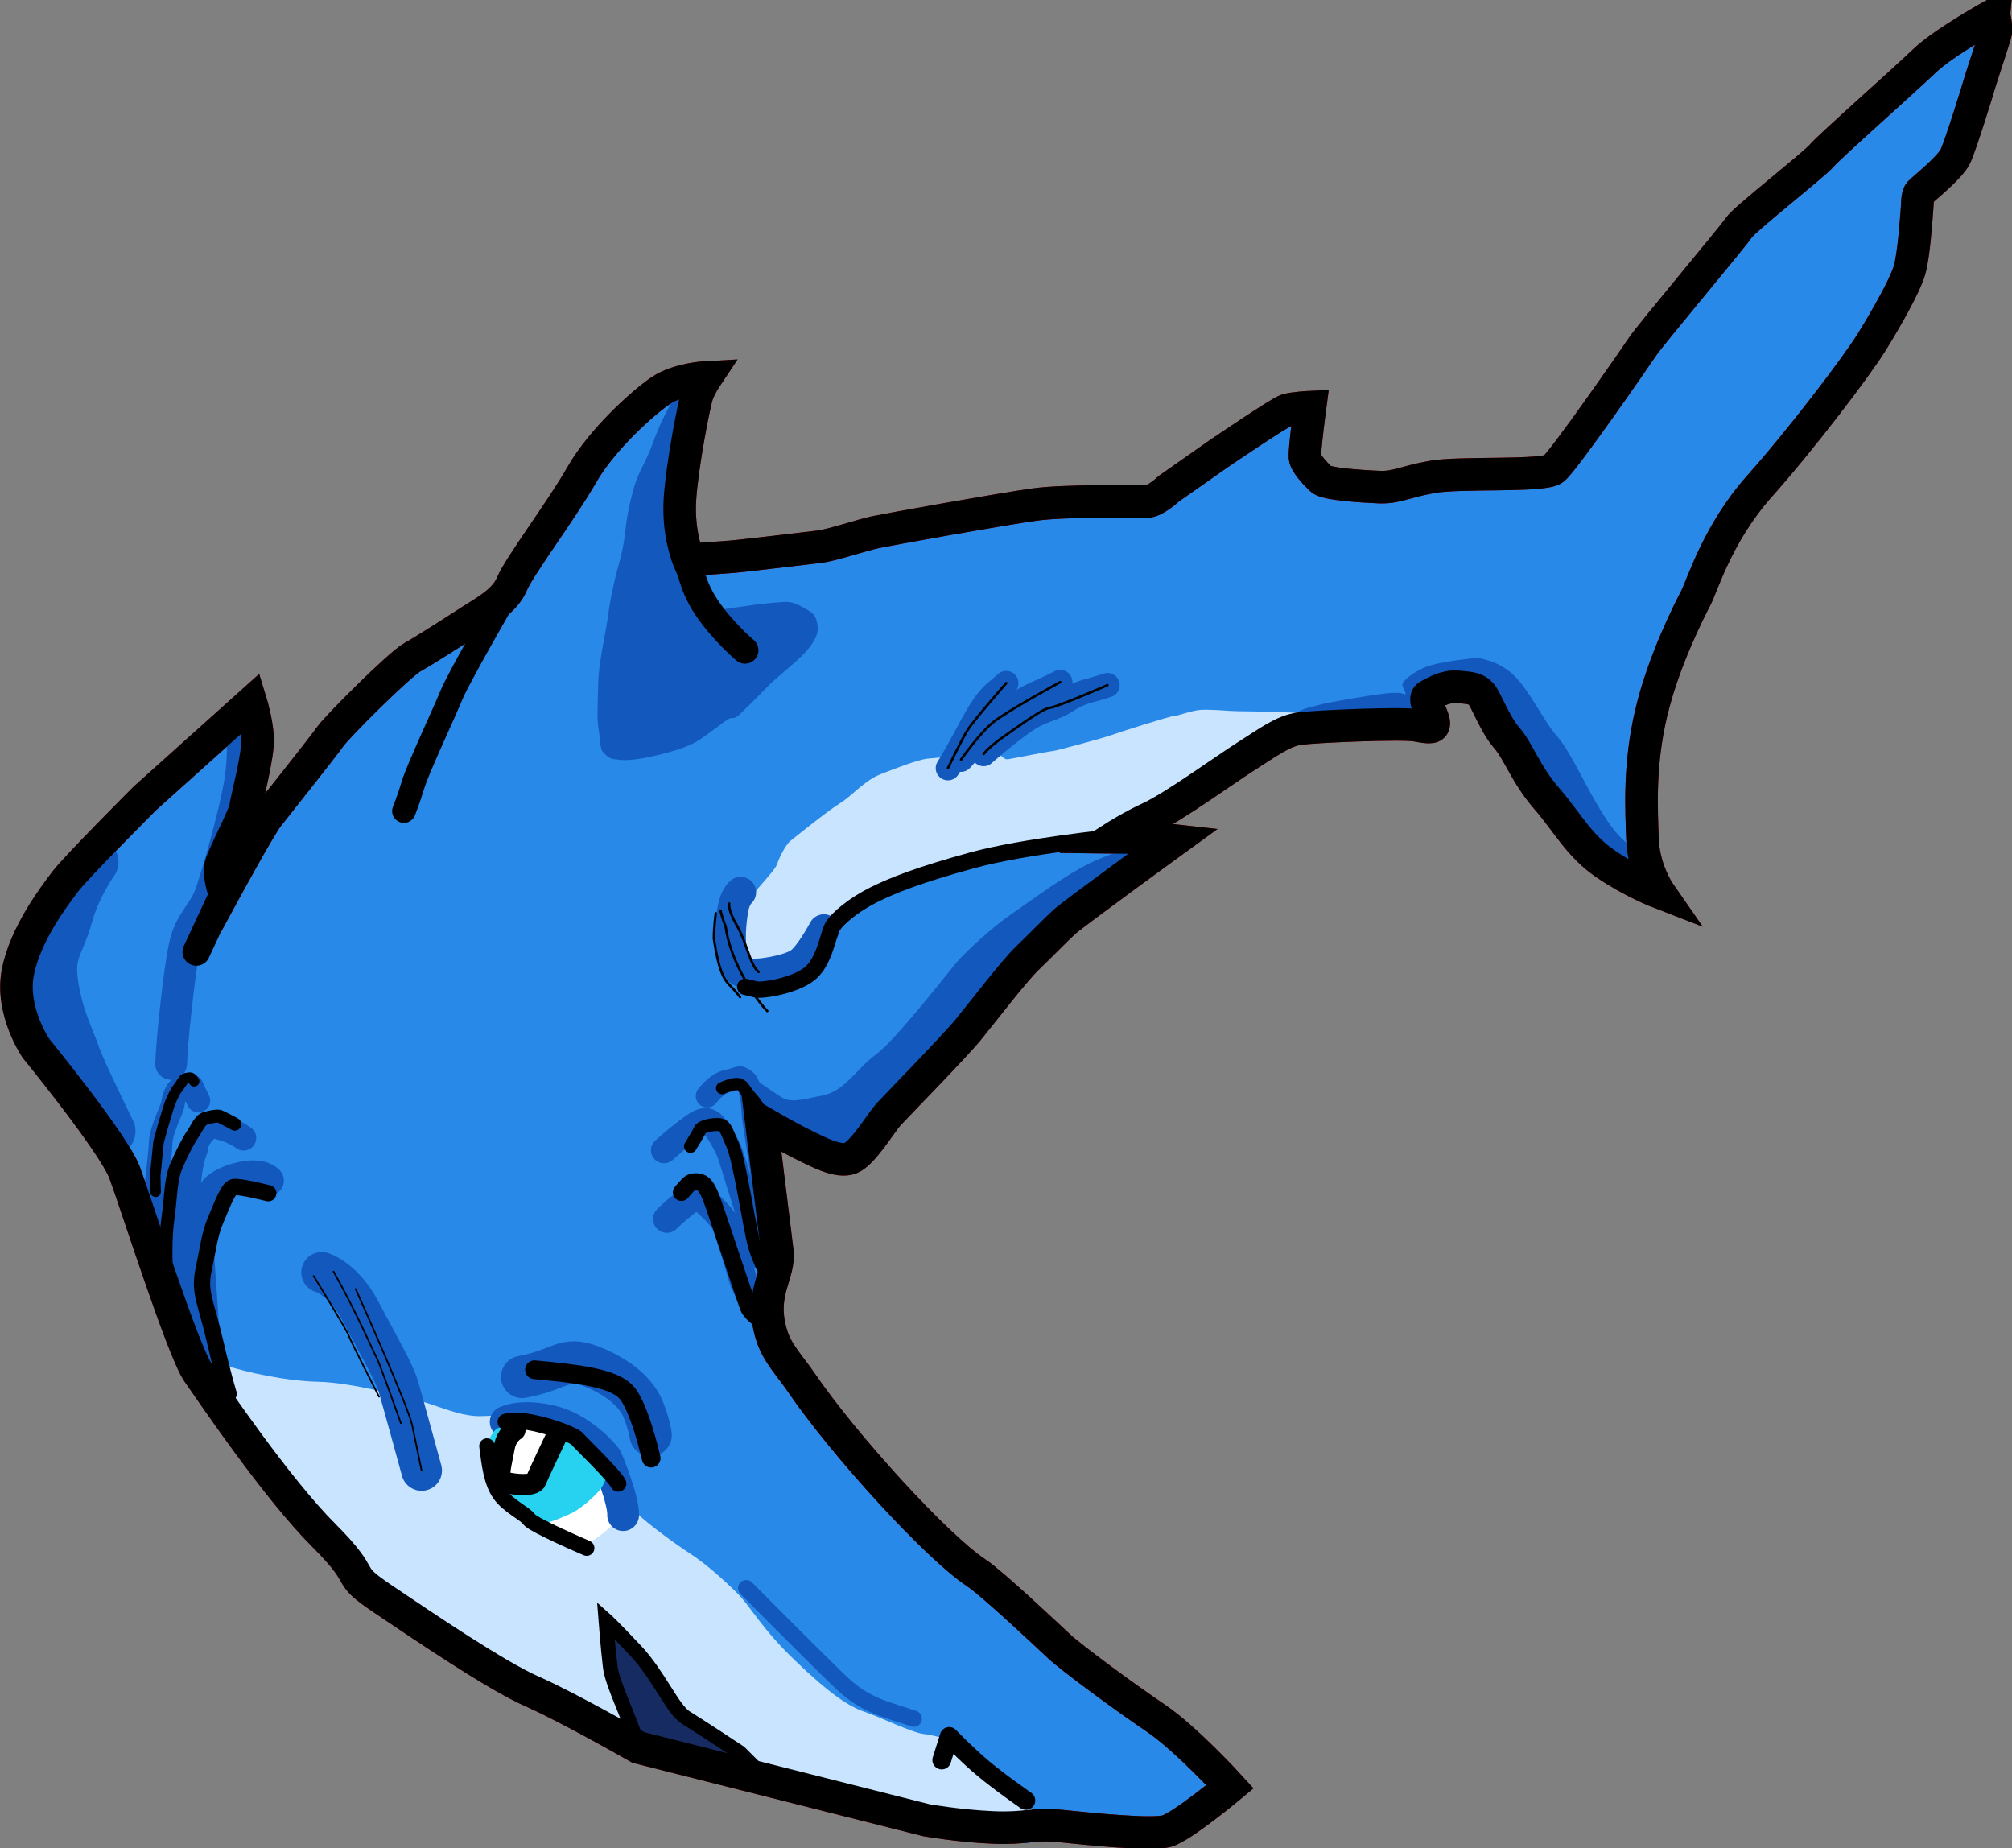 <?xml version="1.0" encoding="UTF-8" standalone="no"?>
<!-- Created with Inkscape (http://www.inkscape.org/) -->

<svg
   xmlns="http://www.w3.org/2000/svg"
   version="1.2"
   baseProfile="tiny"
   width="247.214"
   height="227.058">
  <rect width="100%" height="100%" fill="#808080" stroke="none"/>
  <g
     transform="matrix(3.78,0,0,3.78,-208.365,-370.5)"
     style="opacity:1">
    <path
       id="path5081"
       d="m 119.937,98.492 c 0,0 -1.63,0.898 -2.268,1.512 -0.638,0.614 -3.095,2.788 -3.331,3.071 -0.236,0.283 -2.528,2.079 -2.693,2.339 -0.165,0.26 -2.882,3.496 -3.118,3.851 -0.236,0.354 -2.575,3.733 -2.906,3.992 -0.331,0.26 -3.024,0.095 -3.945,0.26 -0.921,0.165 -1.158,0.354 -1.725,0.331 -0.567,-0.024 -1.725,-0.095 -1.89,-0.26 -0.165,-0.165 -0.496,-0.496 -0.52,-0.709 -0.024,-0.213 0.165,-1.63 0.165,-1.63 0,0 -0.52,0.024 -0.756,0.095 -0.236,0.071 -2.244,1.441 -2.244,1.441 l -1.583,1.11 c 0,0 -0.449,0.425 -0.732,0.425 -0.283,0 -2.599,-0.047 -3.638,0.095 -1.039,0.142 -4.725,0.803 -5.174,0.898 -0.449,0.095 -1.417,0.425 -1.819,0.472 -0.402,0.047 -2.551,0.307 -2.906,0.331 -0.354,0.024 -1.347,0.095 -1.347,0.095 0,0 -0.354,-0.827 -0.283,-1.961 0.071,-1.134 0.472,-3.166 0.567,-3.425 0.094,-0.26 0.283,-0.543 0.283,-0.543 0,0 -0.898,0.047 -1.465,0.425 -0.567,0.378 -1.914,1.583 -2.575,2.74 -0.661,1.158 -2.032,2.977 -2.268,3.544 -0.236,0.567 -0.874,0.898 -1.276,1.158 -0.402,0.26 -1.536,0.992 -1.961,1.228 -0.425,0.236 -2.457,2.268 -2.669,2.575 -0.213,0.307 -1.772,2.268 -2.032,2.599 -0.26,0.331 -1.417,2.457 -1.417,2.457 0,0 -0.189,-0.543 -0.118,-0.85 0.071,-0.307 0.78,-1.654 0.803,-1.866 0.024,-0.213 0.425,-1.725 0.402,-2.268 -0.024,-0.543 -0.213,-1.158 -0.213,-1.158 l -3.449,3.095 c 0,0 -2.244,2.244 -2.599,2.717 -0.354,0.472 -1.299,1.701 -1.536,2.953 -0.236,1.252 0.591,2.457 0.591,2.457 0,0 2.528,3.095 2.882,4.04 0.354,0.945 1.89,5.788 2.386,6.496 0.496,0.709 2.551,3.756 4.087,5.292 1.536,1.536 0.567,1.158 1.937,2.079 1.37,0.921 3.662,2.48 4.843,3 1.181,0.52 3.449,1.819 3.449,1.819 l 9.355,2.362 c 0,0 1.063,0.189 2.173,0.236 1.11,0.047 1.276,-0.142 2.197,-0.047 0.921,0.095 2.953,0.307 3.449,0.165 0.496,-0.142 2.055,-1.441 2.055,-1.441 0,0 -1.417,-1.559 -2.433,-2.244 -1.016,-0.685 -2.74,-1.961 -3.118,-2.315 -0.378,-0.354 -2.183,-2.054 -2.681,-2.382 -1.315,-0.865 -4.334,-4.188 -5.711,-6.207 -0.354,-0.52 -0.774,-0.938 -0.957,-1.528 -0.425,-1.371 0.278,-1.955 0.183,-2.734 -0.095,-0.78 -0.52,-4.205 -0.52,-4.205 0,0 0.855,0.497 1.34,0.734 0.484,0.236 1.164,0.613 1.566,0.448 0.402,-0.165 0.992,-1.158 1.228,-1.417 0.236,-0.26 2.129,-2.19 2.599,-2.764 0.47,-0.574 1.476,-1.894 1.914,-2.315 0.438,-0.421 0.921,-0.921 1.205,-1.181 0.283,-0.26 3.567,-2.646 3.567,-2.646 0,0 -0.839,-0.095 -1.937,-0.106 0,0 0.546,-0.348 1.146,-0.626 0.789,-0.365 2.41,-1.547 3.118,-1.996 0.709,-0.449 1.217,-0.839 1.76,-0.909 0.543,-0.071 3.319,-0.189 3.78,-0.106 0.461,0.083 0.614,0.106 0.567,-0.13 -0.047,-0.236 -0.354,-0.732 -0.177,-0.827 0.177,-0.095 0.555,-0.331 0.957,-0.295 0.402,0.035 0.602,0.047 0.768,0.236 0.165,0.189 0.437,0.969 0.827,1.417 0.39,0.449 0.614,1.181 1.299,1.973 0.685,0.791 1.051,1.536 1.913,2.126 0.862,0.591 1.748,0.933 1.748,0.933 0,0 -0.508,-0.732 -0.543,-1.725 -0.035,-0.992 -0.118,-2.41 0.283,-4.11 0.402,-1.701 1.24,-3.331 1.453,-3.744 0.213,-0.413 0.709,-2.102 2.067,-3.626 1.358,-1.524 3.154,-3.886 3.65,-4.689 0.496,-0.803 1.063,-1.807 1.217,-2.303 0.154,-0.496 0.224,-1.713 0.248,-1.937 0.024,-0.224 0,-0.508 0.095,-0.614 0.095,-0.106 0.98,-0.803 1.158,-1.181 0.177,-0.378 0.721,-2.138 0.791,-2.386 0.071,-0.248 0.484,-1.465 0.52,-1.642 0.035,-0.177 -0.059,-0.567 -0.059,-0.567 z"
       style="opacity:1;fill:#2889e9;fill-opacity:1;stroke:#c80000;stroke-width:1.058;stroke-linecap:butt;stroke-linejoin:miter;stroke-miterlimit:4;stroke-dasharray:none;stroke-opacity:1" />
    <path
       id="path5201"
       d="M 88.45,157.435 86.144,154.996"
       style="fill:none;stroke:#1358bc;stroke-width:0.979;stroke-linecap:round;stroke-linejoin:round;stroke-miterlimit:4;stroke-dasharray:none;stroke-opacity:1" />
    <path
       id="path5166"
       d="m 81.903,128.234 -0.87,1.188 -1.837,0.184 -0.117,-1.503 c 0,0 0.401,-0.885 0.718,-1.253 0.317,-0.367 0.551,-0.618 0.601,-0.785 0.05,-0.167 0.267,-0.601 0.418,-0.718 0.15,-0.117 1.153,-0.935 1.604,-1.219 0.451,-0.284 0.785,-0.735 1.336,-0.952 0.551,-0.217 1.219,-0.468 1.503,-0.501 0.284,-0.033 2.255,-0.2 2.372,-0.117 0.117,0.084 0.15,0.15 0.267,0.134 0.117,-0.017 1.37,-0.267 1.453,-0.267 0.084,0 1.737,-0.451 1.904,-0.518 0.167,-0.067 1.904,-0.618 2.021,-0.618 0.117,0 0.601,-0.184 0.869,-0.2 0.267,-0.017 0.768,0.017 0.952,0.033 0.184,0.017 1.286,0.017 1.587,0.033 0.301,0.017 0.702,0.033 0.702,0.033 l -1.503,0.969 -3.558,2.556 -2.155,0.635 -3.307,0.484 -3.842,1.47 z"
       style="fill:#c9e4ff;fill-opacity:1;stroke:none;stroke-width:0.265px;stroke-linecap:butt;stroke-linejoin:miter;stroke-opacity:1" />
    <path
       id="path5183"
       d="m 62.378,142.372 c 0.744,0.248 2.055,0.532 3.106,0.555 1.051,0.024 2.799,0.484 3.307,0.626 0.508,0.142 1.039,0.378 1.559,0.461 0.52,0.083 0.685,-0.047 1.228,0.071 0.543,0.118 2.126,0.78 2.669,1.276 0.543,0.496 1.134,1.394 1.536,1.795 0.402,0.402 1.323,1.063 1.795,1.37 0.472,0.307 1.063,0.827 1.512,1.276 0.449,0.449 0.768,1.122 1.89,2.197 1.122,1.075 1.725,1.476 2.244,1.654 0.52,0.177 1.559,0.685 1.925,0.721 0.366,0.035 1.051,0.26 1.051,0.26 l 2.268,1.902 0.437,0.65 -3.933,-0.272 -7.536,-1.866 c 0,0 -2.669,-1.069 -3.003,-1.036 -0.334,0.033 -5.813,-3.341 -5.813,-3.341 0,0 -2.84,-2.172 -2.84,-2.439 0,-0.267 -3.227,-4.914 -3.227,-4.914 z"
       style="opacity:1;fill:#c9e4ff;fill-opacity:1;stroke:none;stroke-width:0.265px;stroke-linecap:butt;stroke-linejoin:miter;stroke-opacity:1" />
    <path
       id="path5112"
       d="m 75.146,122.694 c 0,0 0.295,0.083 0.945,-0.047 0.65,-0.13 1.276,-0.307 1.618,-0.496 0.343,-0.189 0.957,-0.697 1.098,-0.768 0.142,-0.071 0.13,0.012 0.26,-0.071 0.13,-0.083 0.744,-0.709 1.004,-0.98 0.26,-0.272 0.957,-0.815 1.193,-1.075 0.236,-0.26 0.472,-0.567 0.437,-0.874 -0.035,-0.307 -0.106,-0.413 -0.331,-0.543 -0.224,-0.13 -0.437,-0.26 -0.685,-0.26 -0.248,0 -1.028,0.083 -1.217,0.118 -0.189,0.035 -0.661,0.083 -0.803,0.118 -0.142,0.035 -0.461,0.095 -0.461,0.095 l -0.591,-0.933 -0.378,-1.571 0.095,-2.114 0.343,-2.055 -0.496,-0.248 -0.248,0.142 c 0,0 -0.319,0.591 -0.437,0.898 -0.118,0.307 -0.26,0.697 -0.366,0.909 -0.106,0.213 -0.236,0.449 -0.343,0.756 -0.106,0.307 -0.248,0.921 -0.295,1.264 -0.047,0.343 -0.083,0.815 -0.224,1.299 -0.142,0.484 -0.295,1.158 -0.378,1.784 -0.083,0.626 -0.307,1.5 -0.319,2.209 -0.012,0.709 -0.047,1.087 0.012,1.453 0.059,0.366 0.047,0.661 0.142,0.756 0.094,0.095 0.142,0.142 0.224,0.189 0.083,0.047 0.201,0.047 0.201,0.047 z"
       style="fill:#1358bc;fill-opacity:1;stroke:none;stroke-width:0.265px;stroke-linecap:butt;stroke-linejoin:miter;stroke-opacity:1" />
    <path
       id="path5146"
       d="m 79.198,127.017 c 0,0 -0.177,0.142 -0.248,0.532 -0.071,0.39 -0.142,1.11 -0.012,1.536 0.13,0.425 0.13,0.472 0.461,0.567 0.331,0.095 1.37,-0.095 1.713,-0.331 0.343,-0.236 0.791,-1.087 0.791,-1.087"
       style="fill:none;stroke:#1358bc;stroke-width:1.005;stroke-linecap:round;stroke-linejoin:round;stroke-miterlimit:4;stroke-dasharray:none;stroke-opacity:1" />
    <path
       id="path5180"
       d="m 75.879,154.81 c -0.283,-0.969 -0.85,-2.032 -0.921,-2.622 -0.071,-0.591 -0.142,-1.512 -0.142,-1.512 0,0 0.213,0.189 0.969,0.992 0.756,0.803 1.205,1.914 1.63,2.173 0.425,0.26 1.748,1.134 1.748,1.134 l 0.661,0.661 z"
       style="fill:#152b61;fill-opacity:1;stroke:#000000;stroke-width:0.476;stroke-linecap:round;stroke-linejoin:miter;stroke-miterlimit:4;stroke-dasharray:none;stroke-opacity:1" />
    <path
       id="path5140"
       d="m 78.11,133.64 c 0,0 0.317,-0.434 0.685,-0.493 0.367,-0.059 0.317,-0.192 0.551,-0.008 0.234,0.184 0.259,1.153 0.259,1.153 l 0.359,2.372"
       style="fill:none;stroke:#1358bc;stroke-width:0.741;stroke-linecap:round;stroke-linejoin:round;stroke-miterlimit:4;stroke-dasharray:none;stroke-opacity:1" />
    <path
       id="path5132"
       d="m 62.975,121.738 c 0,0 0.117,0.668 -0.05,1.704 -0.167,1.036 -0.785,3.191 -0.986,3.708 -0.2,0.518 -0.618,0.835 -0.785,1.503 -0.167,0.668 -0.317,2.138 -0.384,2.806 -0.067,0.668 -0.084,1.136 -0.084,1.136"
       style="fill:none;stroke:#1358bc;stroke-width:1.032;stroke-linecap:round;stroke-linejoin:miter;stroke-miterlimit:4;stroke-dasharray:none;stroke-opacity:1" />
    <path
       id="path5158"
       d="m 91.718,125.647 c 0,0 -0.638,0.118 -1.465,0.579 -0.827,0.461 -1.784,1.181 -2.256,1.5 -0.472,0.319 -1.417,1.134 -1.819,1.618 -0.402,0.484 -1.955,2.483 -2.59,2.951 -0.635,0.468 -1.001,1.183 -1.721,1.325 -0.721,0.142 -1.039,0.26 -1.382,0.035 -0.343,-0.224 -0.744,-0.508 -0.744,-0.508 l -0.059,0.295 0.437,1.37 1.925,0.721 1.595,-0.815 2.339,-3.036 2.032,-2.209 1.571,-1.571 2.091,-1.595 0.65,-0.52 z"
       style="fill:#1358bc;fill-opacity:1;stroke:none;stroke-width:0.265px;stroke-linecap:butt;stroke-linejoin:miter;stroke-opacity:1" />
    <path
       id="path5134"
       d="m 76.8,137.636 c 0,0 0.26,-0.26 0.567,-0.496 0.307,-0.236 0.366,-0.319 0.508,-0.224 0.142,0.095 0.697,0.614 0.815,0.85 0.118,0.236 0.602,1.902 0.602,1.902 l 0.449,0.945"
       style="fill:none;stroke:#1358bc;stroke-width:0.9;stroke-linecap:round;stroke-linejoin:round;stroke-miterlimit:4;stroke-dasharray:none;stroke-opacity:1" />
    <path
       id="path5138"
       d="m 76.706,135.402 c 0,0 0.384,-0.351 0.718,-0.601 0.334,-0.251 0.568,-0.434 0.785,-0.301 0.217,0.134 0.434,0.568 0.551,0.785 0.117,0.217 0.351,1.052 0.401,1.203 0.05,0.15 0.768,2.422 0.768,2.422"
       style="fill:none;stroke:#1358bc;stroke-width:0.847;stroke-linecap:round;stroke-linejoin:round;stroke-miterlimit:4;stroke-dasharray:none;stroke-opacity:1" />
    <path
       id="path5154"
       d="m 108.495,125.647 c 0,0 -0.468,0.033 -1.136,-0.969 -0.668,-1.002 -1.136,-2.172 -1.604,-2.706 -0.468,-0.535 -0.885,-1.47 -1.403,-1.988 -0.518,-0.518 -1.219,-0.585 -1.219,-0.585 0,0 -1.286,0.117 -1.721,0.317 -0.434,0.2 -0.685,0.434 -0.702,0.535 -0.017,0.1 0.117,0.251 0.1,0.317 -0.017,0.067 0,-0.084 -0.618,-0.017 -0.618,0.067 -1.921,0.301 -2.155,0.367 -0.234,0.067 -0.535,0.117 -0.718,0.234 -0.184,0.117 0.167,0.501 0.167,0.501 l 2.539,0.117 1.403,-0.434 0.134,-0.752 1.002,-0.384 1.019,0.802 2.071,3.157 2.372,2.188 z"
       style="fill:#1358bc;fill-opacity:1;stroke:none;stroke-width:0.265px;stroke-linecap:butt;stroke-linejoin:miter;stroke-opacity:1" />
    <path
       id="path5122"
       d="m 63.861,136.388 c 0,0 -0.184,-0.234 -0.735,-0.15 -0.551,0.084 -1.052,0.351 -1.102,0.585 -0.05,0.234 -0.501,1.487 -0.468,1.62 0.033,0.134 0.217,2.99 0.217,2.99 l 0.084,1.32"
       style="fill:none;stroke:#1358bc;stroke-width:0.979;stroke-linecap:round;stroke-linejoin:round;stroke-miterlimit:4;stroke-dasharray:none;stroke-opacity:1" />
    <path
       id="path5124"
       d="m 63.042,135.001 c 0,0 -0.317,-0.234 -0.718,-0.334 -0.401,-0.1 -0.317,-0.117 -0.468,0.017 -0.15,0.134 -0.334,0.334 -0.367,0.585 -0.033,0.251 -0.134,0.2 -0.234,1.086 -0.1,0.885 -0.234,2.74 -0.234,3.023 0,0.284 -0.033,1.086 -0.033,1.086"
       style="fill:none;stroke:#1358bc;stroke-width:0.82;stroke-linecap:round;stroke-linejoin:round;stroke-miterlimit:4;stroke-dasharray:none;stroke-opacity:1" />
    <path
       id="path5126"
       d="m 61.572,133.79 c 0,0 -0.067,-0.134 -0.142,-0.292 -0.075,-0.159 -0.058,-0.192 -0.15,-0.2 -0.092,-0.008 -0.097,-0.085 -0.267,0.042 -0.17,0.127 -0.251,0.367 -0.267,0.543 -0.017,0.175 -0.384,0.835 -0.401,1.278 -0.017,0.443 -0.164,1.59 -0.164,1.59 l -0.129,1.066"
       style="fill:none;stroke:#1358bc;stroke-width:0.767;stroke-linecap:round;stroke-linejoin:miter;stroke-miterlimit:4;stroke-dasharray:none;stroke-opacity:1" />
    <path
       id="path5128"
       d="m 58.181,126.031 c 0,0 -0.568,0.785 -0.835,1.754 -0.267,0.969 -0.635,1.153 -0.468,2.238 0.167,1.086 0.535,1.754 0.702,2.255 0.167,0.501 1.153,2.506 1.153,2.506"
       style="fill:none;stroke:#1358bc;stroke-width:1.587;stroke-linecap:round;stroke-linejoin:round;stroke-miterlimit:4;stroke-dasharray:none;stroke-opacity:1" />
    <path
       style="fill:none;stroke:#000000;stroke-width:1.058;stroke-linecap:butt;stroke-linejoin:miter;stroke-miterlimit:4;stroke-dasharray:none;stroke-opacity:1"
       d="m 119.937,98.492 c 0,0 -1.63,0.898 -2.268,1.512 -0.638,0.614 -3.095,2.788 -3.331,3.071 -0.236,0.283 -2.528,2.079 -2.693,2.339 -0.165,0.26 -2.882,3.496 -3.118,3.851 -0.236,0.354 -2.575,3.733 -2.906,3.992 -0.331,0.26 -3.024,0.095 -3.945,0.26 -0.921,0.165 -1.158,0.354 -1.725,0.331 -0.567,-0.024 -1.725,-0.095 -1.89,-0.26 -0.165,-0.165 -0.496,-0.496 -0.52,-0.709 -0.024,-0.213 0.165,-1.63 0.165,-1.63 0,0 -0.52,0.024 -0.756,0.095 -0.236,0.071 -2.244,1.441 -2.244,1.441 l -1.583,1.11 c 0,0 -0.449,0.425 -0.732,0.425 -0.283,0 -2.599,-0.047 -3.638,0.095 -1.039,0.142 -4.725,0.803 -5.174,0.898 -0.449,0.095 -1.417,0.425 -1.819,0.472 -0.402,0.047 -2.551,0.307 -2.906,0.331 -0.354,0.024 -1.347,0.095 -1.347,0.095 0,0 -0.354,-0.827 -0.283,-1.961 0.071,-1.134 0.472,-3.166 0.567,-3.425 0.094,-0.26 0.283,-0.543 0.283,-0.543 0,0 -0.898,0.047 -1.465,0.425 -0.567,0.378 -1.914,1.583 -2.575,2.74 -0.661,1.158 -2.032,2.977 -2.268,3.544 -0.236,0.567 -0.874,0.898 -1.276,1.158 -0.402,0.26 -1.536,0.992 -1.961,1.228 -0.425,0.236 -2.457,2.268 -2.669,2.575 -0.213,0.307 -1.772,2.268 -2.032,2.599 -0.26,0.331 -1.417,2.457 -1.417,2.457 0,0 -0.189,-0.543 -0.118,-0.85 0.071,-0.307 0.78,-1.654 0.803,-1.866 0.024,-0.213 0.425,-1.725 0.402,-2.268 -0.024,-0.543 -0.213,-1.158 -0.213,-1.158 l -3.449,3.095 c 0,0 -2.244,2.244 -2.599,2.717 -0.354,0.472 -1.299,1.701 -1.536,2.953 -0.236,1.252 0.591,2.457 0.591,2.457 0,0 2.528,3.095 2.882,4.04 0.354,0.945 1.89,5.788 2.386,6.496 0.496,0.709 2.551,3.756 4.087,5.292 1.536,1.536 0.567,1.158 1.937,2.079 1.37,0.921 3.662,2.48 4.843,3 1.181,0.52 3.449,1.819 3.449,1.819 l 9.355,2.362 c 0,0 1.063,0.189 2.173,0.236 1.11,0.047 1.276,-0.142 2.197,-0.047 0.921,0.095 2.953,0.307 3.449,0.165 0.496,-0.142 2.055,-1.441 2.055,-1.441 0,0 -1.417,-1.559 -2.433,-2.244 -1.016,-0.685 -2.74,-1.961 -3.118,-2.315 -0.378,-0.354 -2.183,-2.054 -2.681,-2.382 -1.315,-0.865 -4.334,-4.188 -5.711,-6.207 -0.354,-0.52 -0.774,-0.938 -0.957,-1.528 -0.425,-1.371 0.278,-1.955 0.183,-2.734 -0.095,-0.78 -0.52,-4.205 -0.52,-4.205 0,0 0.855,0.497 1.34,0.734 0.484,0.236 1.164,0.613 1.566,0.448 0.402,-0.165 0.992,-1.158 1.228,-1.417 0.236,-0.26 2.129,-2.19 2.599,-2.764 0.47,-0.574 1.476,-1.894 1.914,-2.315 0.438,-0.421 0.921,-0.921 1.205,-1.181 0.283,-0.26 3.567,-2.646 3.567,-2.646 0,0 -0.839,-0.095 -1.937,-0.106 0,0 0.546,-0.348 1.146,-0.626 0.789,-0.365 2.41,-1.547 3.118,-1.996 0.709,-0.449 1.217,-0.839 1.76,-0.909 0.543,-0.071 3.319,-0.189 3.78,-0.106 0.461,0.083 0.614,0.106 0.567,-0.13 -0.047,-0.236 -0.354,-0.732 -0.177,-0.827 0.177,-0.095 0.555,-0.331 0.957,-0.295 0.402,0.035 0.602,0.047 0.768,0.236 0.165,0.189 0.437,0.969 0.827,1.417 0.39,0.449 0.614,1.181 1.299,1.973 0.685,0.791 1.051,1.536 1.913,2.126 0.862,0.591 1.748,0.933 1.748,0.933 0,0 -0.508,-0.732 -0.543,-1.725 -0.035,-0.992 -0.118,-2.41 0.283,-4.11 0.402,-1.701 1.24,-3.331 1.453,-3.744 0.213,-0.413 0.709,-2.102 2.067,-3.626 1.358,-1.524 3.154,-3.886 3.65,-4.689 0.496,-0.803 1.063,-1.807 1.217,-2.303 0.154,-0.496 0.224,-1.713 0.248,-1.937 0.024,-0.224 0,-0.508 0.095,-0.614 0.095,-0.106 0.98,-0.803 1.158,-1.181 0.177,-0.378 0.721,-2.138 0.791,-2.386 0.071,-0.248 0.484,-1.465 0.52,-1.642 0.035,-0.177 -0.059,-0.567 -0.059,-0.567 z"
       id="path5085" />
    <path
       id="path5087"
       d="m 91.352,125.222 c 0,0 -2.936,0.292 -4.64,0.759 -1.704,0.468 -2.556,0.802 -3.191,1.119 -0.635,0.317 -1.186,0.768 -1.336,1.036 -0.15,0.267 -0.251,1.119 -0.735,1.52 -0.484,0.401 -1.554,0.568 -1.754,0.518 -0.2,-0.05 -0.351,-0.084 -0.351,-0.084"
       style="fill:none;stroke:#000000;stroke-width:0.529;stroke-linecap:round;stroke-linejoin:miter;stroke-miterlimit:4;stroke-dasharray:none;stroke-opacity:1" />
    <path
       id="path5089"
       d="m 77.509,116.209 c 0,0 0.047,0.756 0.579,1.547 0.532,0.791 1.252,1.394 1.252,1.394"
       style="fill:none;stroke:#000000;stroke-width:0.873;stroke-linecap:round;stroke-linejoin:miter;stroke-miterlimit:4;stroke-dasharray:none;stroke-opacity:1" />
    <path
       id="path5091"
       d="m 71.528,117.445 c 0,0 -1.503,2.606 -1.721,3.14 -0.217,0.535 -1.102,2.422 -1.253,2.923 -0.15,0.501 -0.301,0.869 -0.301,0.869"
       style="fill:none;stroke:#000000;stroke-width:0.767;stroke-linecap:round;stroke-linejoin:miter;stroke-miterlimit:4;stroke-dasharray:none;stroke-opacity:1" />
    <path
       id="path5093"
       d="m 79.871,134.47 c 0,0 0.083,-0.307 -0.272,-0.709 -0.354,-0.402 -0.272,-0.425 -0.437,-0.496 -0.165,-0.071 -0.567,0.118 -0.567,0.118"
       style="fill:none;stroke:#000000;stroke-width:0.397;stroke-linecap:round;stroke-linejoin:miter;stroke-miterlimit:4;stroke-dasharray:none;stroke-opacity:1" />
    <path
       id="path5095"
       d="m 80.166,139.679 c 0,0 -0.378,-0.638 -0.532,-1.217 -0.154,-0.579 -0.472,-2.74 -0.697,-3.236 -0.224,-0.496 -0.224,-0.661 -0.496,-0.661 -0.272,0 -0.532,0.083 -0.567,0.177 -0.035,0.095 -0.307,0.532 -0.307,0.532"
       style="fill:none;stroke:#000000;stroke-width:0.423;stroke-linecap:round;stroke-linejoin:miter;stroke-miterlimit:4;stroke-dasharray:none;stroke-opacity:1" />
    <path
       id="path5097"
       d="m 80.084,141.108 c 0,0 -0.543,-0.39 -0.626,-0.591 -0.083,-0.201 -1.028,-3.047 -1.134,-3.343 -0.106,-0.295 -0.236,-0.661 -0.425,-0.721 -0.189,-0.059 -0.307,-0.012 -0.366,0.035 -0.059,0.047 -0.26,0.283 -0.26,0.283"
       style="fill:none;stroke:#000000;stroke-width:0.556;stroke-linecap:round;stroke-linejoin:miter;stroke-miterlimit:4;stroke-dasharray:none;stroke-opacity:1" />
    <path
       id="path5103"
       d="m 62.555,143.317 c 0,0 -0.154,-0.472 -0.449,-1.736 -0.295,-1.264 -0.52,-1.559 -0.366,-2.291 0.154,-0.732 0.201,-1.181 0.402,-1.642 0.201,-0.461 0.39,-1.016 0.579,-1.051 0.189,-0.035 1.122,0.201 1.122,0.201"
       style="fill:none;stroke:#000000;stroke-width:0.529;stroke-linecap:round;stroke-linejoin:miter;stroke-miterlimit:4;stroke-dasharray:none;stroke-opacity:1" />
    <path
       id="path5105"
       d="m 60.523,139.124 c 0,0 -0.035,-0.862 0.059,-1.512 0.094,-0.65 0.083,-1.24 0.26,-1.665 0.177,-0.425 0.402,-0.862 0.543,-1.063 0.142,-0.201 0.224,-0.461 0.413,-0.52 0.189,-0.059 0.402,-0.083 0.449,-0.071 0.047,0.012 0.508,0.26 0.508,0.26"
       style="fill:none;stroke:#000000;stroke-width:0.423;stroke-linecap:round;stroke-linejoin:miter;stroke-miterlimit:4;stroke-dasharray:none;stroke-opacity:1" />
    <path
       id="path5107"
       d="m 61.433,133.159 c 0,0 -0.071,-0.118 -0.13,-0.118 -0.059,0 -0.189,0.024 -0.213,0.071 -0.024,0.047 -0.248,0.354 -0.248,0.354 0,0 -0.142,0.26 -0.201,0.425 -0.059,0.165 -0.354,1.158 -0.366,1.264 -0.012,0.106 -0.106,1.075 -0.106,1.075 l 0.012,0.52"
       style="fill:none;stroke:#000000;stroke-width:0.344;stroke-linecap:round;stroke-linejoin:miter;stroke-miterlimit:4;stroke-dasharray:none;stroke-opacity:1" />
    <path
       id="path5109"
       d="m 62.413,127.005 -0.908,1.949"
       style="fill:none;stroke:#000000;stroke-width:0.9;stroke-linecap:round;stroke-linejoin:miter;stroke-miterlimit:4;stroke-dasharray:none;stroke-opacity:1" />
    <path
       id="path5148"
       d="m 85.936,122.982 c 0.618,-0.994 1.002,-1.971 1.495,-2.422 0.401,-0.342 0.401,-0.342 0.401,-0.342"
       style="fill:none;stroke:#1358bc;stroke-width:0.794;stroke-linecap:round;stroke-linejoin:miter;stroke-miterlimit:4;stroke-dasharray:none;stroke-opacity:1" />
    <path
       id="path5150"
       d="m 89.585,120.184 c -0.702,0.367 -1.069,0.434 -1.587,0.852 -0.518,0.418 -1.637,1.67 -1.637,1.67"
       style="fill:none;stroke:#1358bc;stroke-width:0.794;stroke-linecap:round;stroke-linejoin:miter;stroke-miterlimit:4;stroke-dasharray:none;stroke-opacity:1" />
    <path
       id="path5152"
       d="m 91.122,120.285 c -0.501,0.184 -0.802,0.167 -1.32,0.501 -0.518,0.334 -0.802,0.267 -1.437,0.718 -0.635,0.451 -1.27,1.019 -1.27,1.019"
       style="fill:none;stroke:#1358bc;stroke-width:0.794;stroke-linecap:round;stroke-linejoin:round;stroke-miterlimit:4;stroke-dasharray:none;stroke-opacity:1" />
    <path
       id="path5160"
       d="m 85.936,122.982 c 0,0 0.443,-0.927 0.643,-1.244 0.2,-0.317 1.253,-1.52 1.253,-1.52"
       style="fill:none;stroke:#000000;stroke-width:0.079;stroke-linecap:round;stroke-linejoin:miter;stroke-miterlimit:4;stroke-dasharray:none;stroke-opacity:1" />
    <path
       id="path5162"
       d="m 86.361,122.707 c 0,0 0.601,-0.869 1.069,-1.236 0.468,-0.367 2.155,-1.286 2.155,-1.286"
       style="fill:none;stroke:#000000;stroke-width:0.079;stroke-linecap:round;stroke-linejoin:round;stroke-miterlimit:4;stroke-dasharray:none;stroke-opacity:1" />
    <path
       id="path5164"
       d="m 87.096,122.523 c 0,0 0.15,-0.217 0.702,-0.601 0.551,-0.384 1.236,-0.885 1.453,-0.902 0.217,-0.017 1.871,-0.735 1.871,-0.735"
       style="fill:none;stroke:#000000;stroke-width:0.079;stroke-linecap:round;stroke-linejoin:round;stroke-miterlimit:4;stroke-dasharray:none;stroke-opacity:1" />
    <path
       id="path5171"
       d="m 78.828,127.384 c 0,0 -0.067,0.167 0.251,0.718 0.317,0.551 0.418,1.27 0.702,1.503"
       style="fill:none;stroke:#000000;stroke-width:0.079;stroke-linecap:round;stroke-linejoin:miter;stroke-miterlimit:4;stroke-dasharray:none;stroke-opacity:1" />
    <path
       id="path5173"
       d="m 78.544,127.618 c 0,0 0.066,0.276 0.167,0.518 0.154,1.151 0.969,2.355 1.353,2.74"
       style="fill:none;stroke:#000000;stroke-width:0.079;stroke-linecap:round;stroke-linejoin:round;stroke-miterlimit:4;stroke-dasharray:none;stroke-opacity:1" />
    <path
       id="path5175"
       d="m 78.391,127.7 c 0,0 -0.06,0.409 -0.064,0.82 0.167,1.119 0.351,1.353 0.535,1.537 0.184,0.184 0.317,0.367 0.317,0.367"
       style="fill:none;stroke:#000000;stroke-width:0.079;stroke-linecap:round;stroke-linejoin:round;stroke-miterlimit:4;stroke-dasharray:none;stroke-opacity:1" />
    <path
       id="path5185"
       d="m 88.47,156.535 c 0,0 -0.872,-0.603 -1.424,-1.071 -0.551,-0.468 -1.069,-1.011 -1.069,-1.011 l -0.242,0.768"
       style="fill:none;stroke:#000000;stroke-width:0.609;stroke-linecap:round;stroke-linejoin:round;stroke-miterlimit:4;stroke-dasharray:none;stroke-opacity:1" />
    <path
       id="path5187"
       d="m 65.579,139.372 c 0,0 0.709,0.201 1.276,1.287 0.567,1.087 1.075,1.937 1.217,2.421 0.142,0.484 0.756,2.729 0.756,2.729"
       style="opacity:1;fill:none;stroke:#1358bc;stroke-width:1.323;stroke-linecap:round;stroke-linejoin:round;stroke-miterlimit:4;stroke-dasharray:none;stroke-opacity:1" />
    <path
       id="path5189"
       d="m 66.684,139.912 c 0,0 1.704,3.792 1.837,4.427 0.134,0.635 0.306,1.471 0.306,1.471"
       style="fill:none;stroke:#000000;stroke-width:0.053;stroke-linecap:round;stroke-linejoin:miter;stroke-miterlimit:4;stroke-dasharray:none;stroke-opacity:1" />
    <path
       id="path5191"
       d="m 65.965,139.344 c 0.752,1.336 1.303,2.623 1.403,2.806 0.1,0.184 0.785,2.121 0.785,2.121"
       style="fill:none;stroke:#000000;stroke-width:0.053;stroke-linecap:round;stroke-linejoin:miter;stroke-miterlimit:4;stroke-dasharray:none;stroke-opacity:1" />
    <path
       id="path5193"
       d="m 65.319,139.49 c 0,0 1.075,1.748 1.146,1.949 0.071,0.201 0.98,1.973 0.98,1.973"
       style="fill:none;stroke:#000000;stroke-width:0.053;stroke-linecap:round;stroke-linejoin:round;stroke-miterlimit:4;stroke-dasharray:none;stroke-opacity:1" />
    <path
       id="path5195"
       d="m 72.096,142.769 c 1.27,-0.234 1.353,-0.702 2.272,-0.334 0.919,0.367 1.453,0.885 1.654,1.37 0.2,0.484 0.251,0.852 0.251,0.852"
       style="opacity:1;fill:none;stroke:#1358bc;stroke-width:1.376;stroke-linecap:round;stroke-linejoin:round;stroke-miterlimit:4;stroke-dasharray:none;stroke-opacity:1" />
    <path
       id="path5197"
       d="m 72.497,142.535 c 1.437,0.134 2.539,0.267 2.973,0.718 0.434,0.451 0.819,2.155 0.819,2.155"
       style="fill:none;stroke:#000000;stroke-width:0.609;stroke-linecap:round;stroke-linejoin:round;stroke-miterlimit:4;stroke-dasharray:none;stroke-opacity:1" />
    <path
       id="path5199"
       d="m 84.825,153.877 c -0.869,-0.301 -1.554,-0.401 -2.372,-1.186 -0.819,-0.785 -3.074,-3.057 -3.074,-3.057"
       style="fill:none;stroke:#1358bc;stroke-width:0.529;stroke-linecap:round;stroke-linejoin:round;stroke-miterlimit:4;stroke-dasharray:none;stroke-opacity:1" />
    <path
       id="path5220"
       d="m 74.025,148.298 c 0.409,-0.217 1.128,-0.677 1.136,-1.011 0.008,-0.334 -0.125,-1.203 -0.125,-1.203 l -0.643,-0.292 -1.604,1.203 -0.468,0.401 0.635,0.526 z"
       style="opacity:1;fill:#ffffff;fill-opacity:1;stroke:none;stroke-width:0.265px;stroke-linecap:butt;stroke-linejoin:miter;stroke-opacity:1" />
    <path
       id="path5210"
       d="m 71.561,144.23 c 0.067,-0.033 0.56,-0.251 1.512,-0.017 0.952,0.234 1.695,1.094 1.754,1.194 0.058,0.1 0.576,1.395 0.551,1.854"
       style="opacity:1;fill:none;stroke:#1358bc;stroke-width:1.032;stroke-linecap:round;stroke-linejoin:round;stroke-miterlimit:4;stroke-dasharray:none;stroke-opacity:1" />
    <path
       id="path5222"
       d="m 70.952,145.016 c 0.067,-0.2 0.184,-0.576 0.459,-0.61 0.276,-0.033 1.779,0.109 1.779,0.109 l 1.211,0.71 0.443,0.735 c 0,0 -0.058,0.309 -0.267,0.535 -0.209,0.226 -0.601,0.585 -0.944,0.735 -0.342,0.15 -0.585,0.259 -0.802,0.276 -0.217,0.017 -1.002,-0.451 -1.002,-0.451 l -0.576,-1.036 z"
       style="opacity:1;fill:#26d2ef;fill-opacity:1;stroke:none;stroke-width:0.265px;stroke-linecap:butt;stroke-linejoin:miter;stroke-opacity:1" />
    <path
       id="path5226"
       d="m 72.029,144.306 0.869,0.159 0.058,0.76 -0.459,0.902 -0.626,0.067 -0.426,-0.284 z"
       style="fill:#ffffff;fill-opacity:1;stroke:none;stroke-width:0.265px;stroke-linecap:butt;stroke-linejoin:miter;stroke-opacity:1" />
    <path
       id="path5213"
       d="m 71.561,144.23 c 0,0 0.217,-0.109 0.902,0.033 0.685,0.142 1.353,0.426 1.42,0.518 0.067,0.092 1.186,1.161 1.336,1.453"
       style="opacity:1;fill:none;stroke:#000000;stroke-width:0.529;stroke-linecap:round;stroke-linejoin:round;stroke-miterlimit:4;stroke-dasharray:none;stroke-opacity:1" />
    <path
       id="path5224"
       d="m 71.862,144.498 c 0,0 -0.267,0.15 -0.342,0.535 -0.163,0.831 -0.251,1.086 0.025,1.161 0.276,0.075 0.927,0.142 1.002,-0.059 0.075,-0.2 0.626,-1.353 0.626,-1.353"
       style="fill:none;stroke:#000000;stroke-width:0.688;stroke-linecap:round;stroke-linejoin:round;stroke-miterlimit:4;stroke-dasharray:none;stroke-opacity:1" />
    <path
       id="path5228"
       d="m 70.952,145.016 c 0.075,0.601 0.142,1.169 0.418,1.562 0.276,0.393 0.819,0.626 0.952,0.819 0.134,0.192 1.871,0.935 1.871,0.935"
       style="fill:none;stroke:#000000;stroke-width:0.503;stroke-linecap:round;stroke-linejoin:miter;stroke-miterlimit:4;stroke-dasharray:none;stroke-opacity:1" />
  </g>
</svg>
